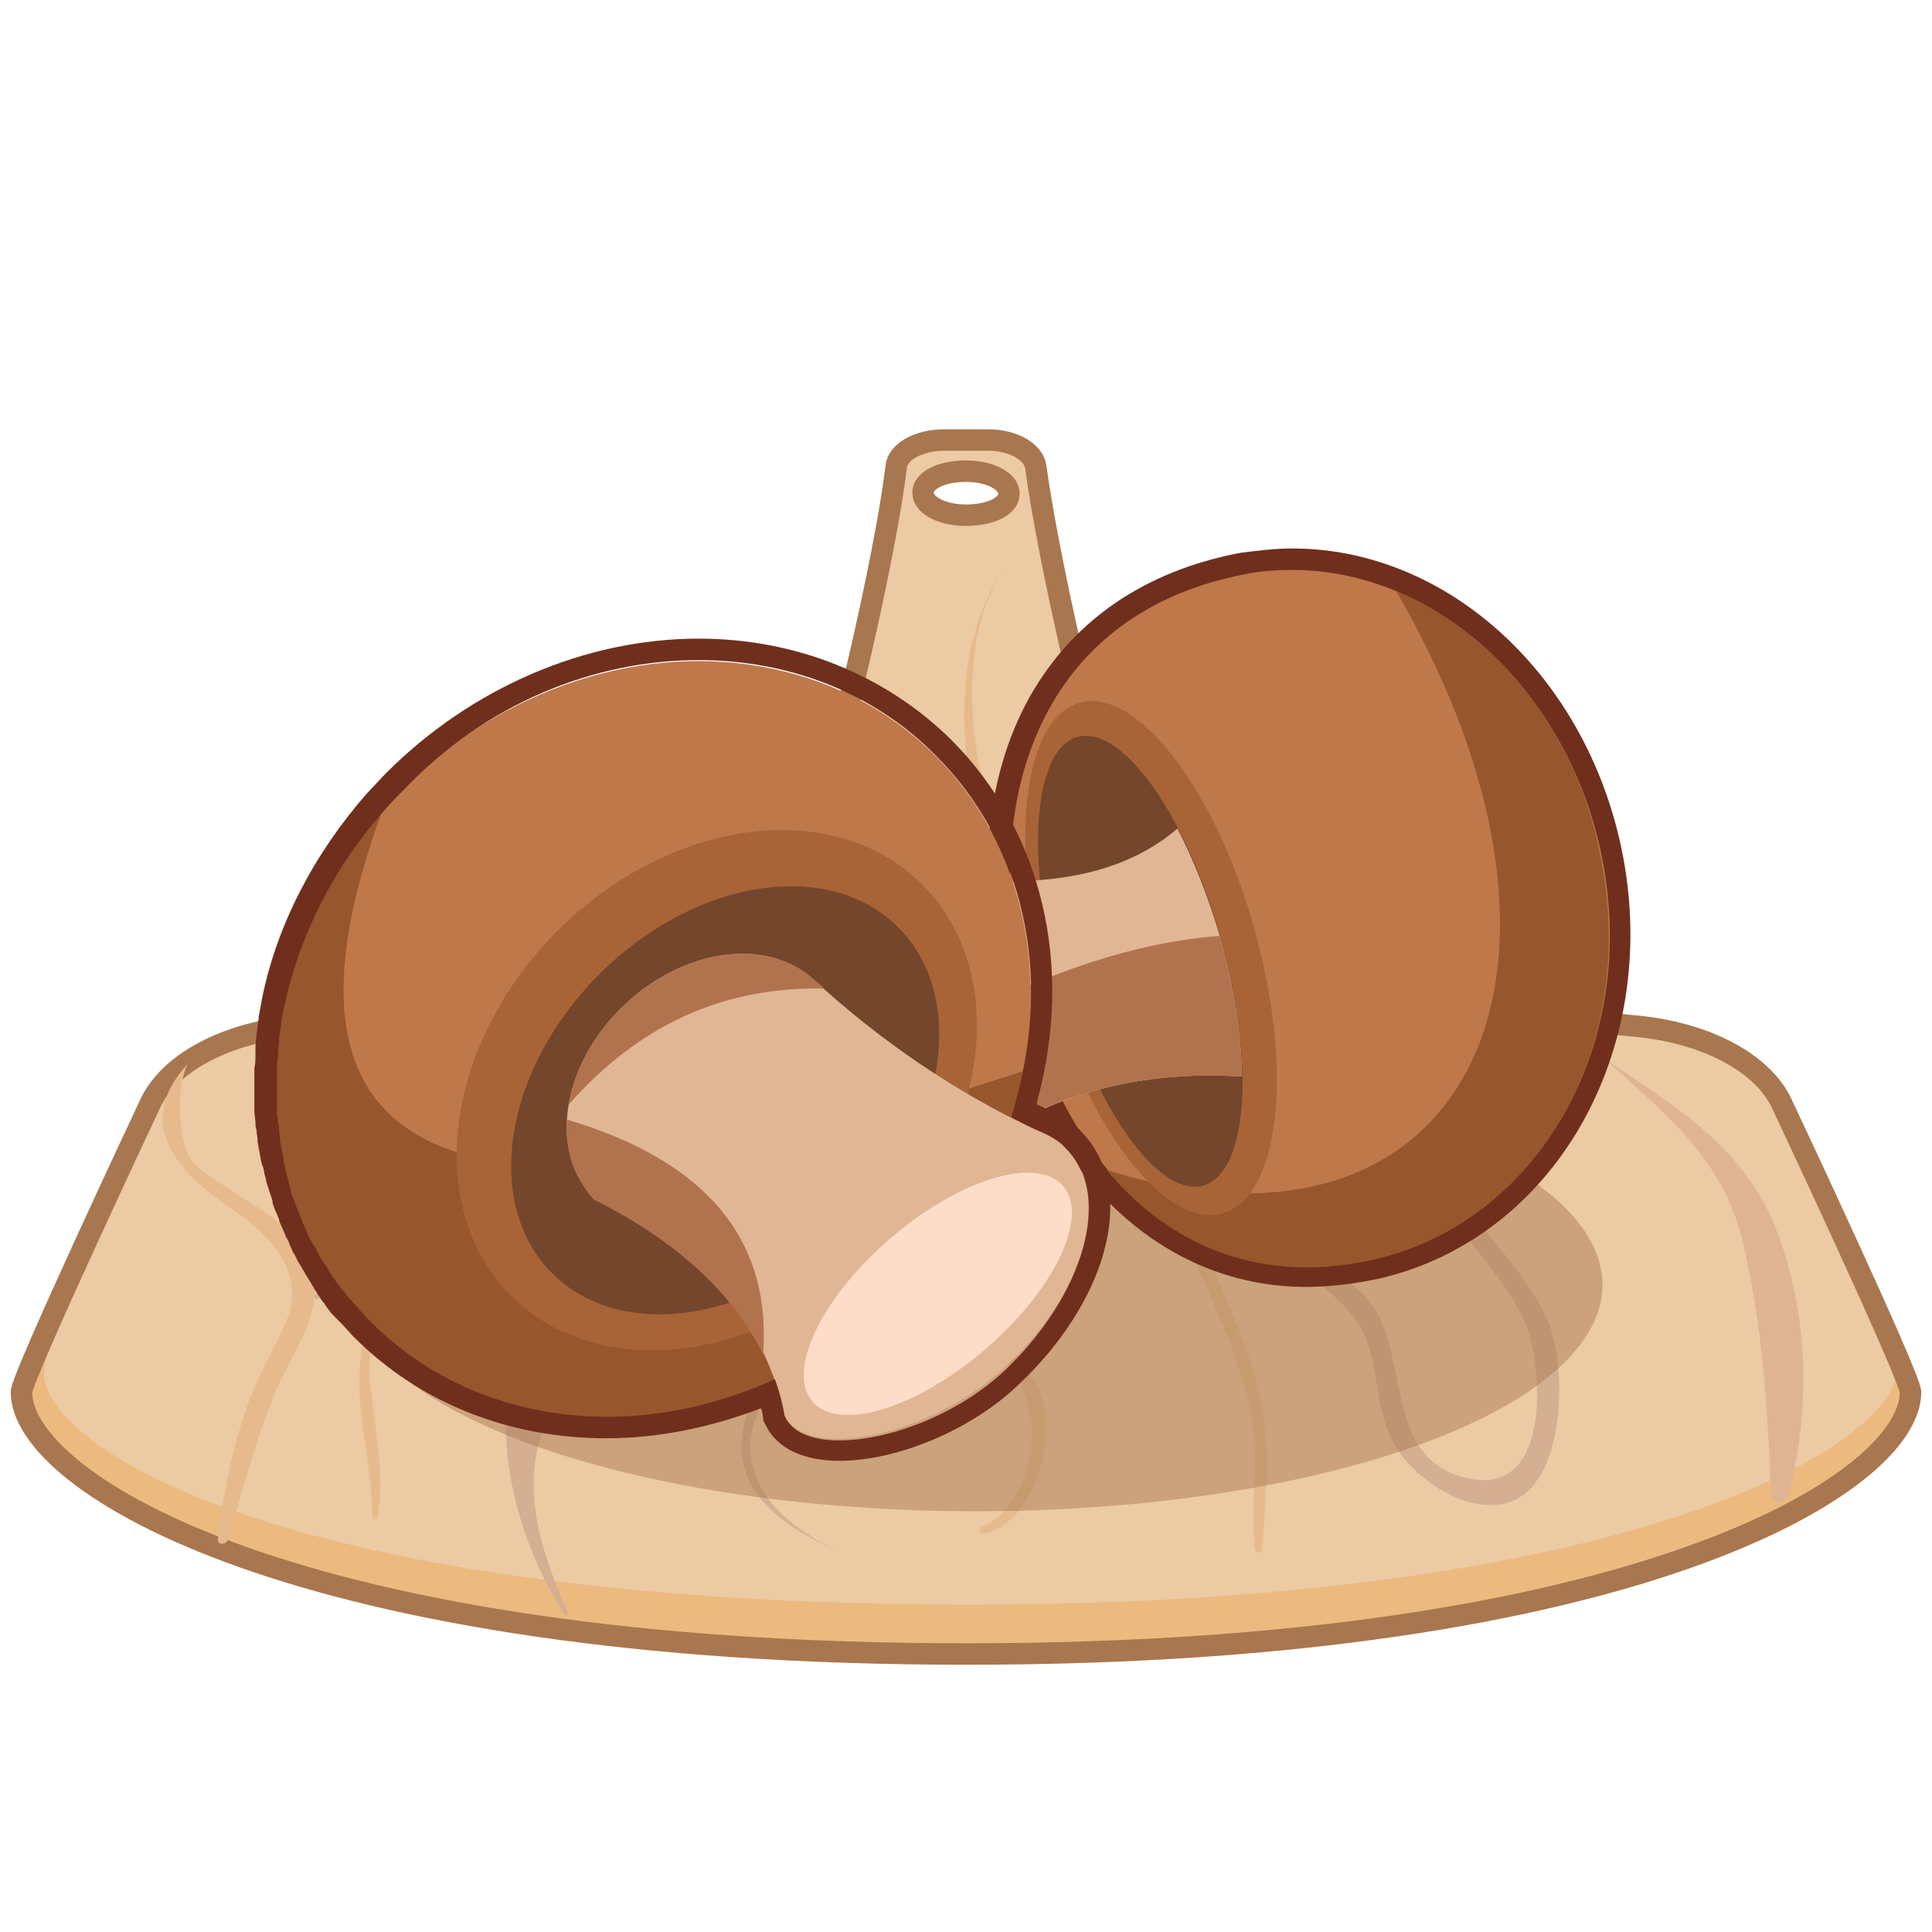 <?xml version="1.0" encoding="utf-8"?>
<!-- Generator: Adobe Illustrator 22.0.1, SVG Export Plug-In . SVG Version: 6.00 Build 0)  -->
<svg version="1.1" id="Layer_1" xmlns="http://www.w3.org/2000/svg" xmlns:xlink="http://www.w3.org/1999/xlink" x="0px" y="0px"
	 width="180px" height="180px" viewBox="0 0 180 180" style="enable-background:new 0 0 180 180;" xml:space="preserve">
<style type="text/css">
	.st0{fill:#ECBA7F;}
	.st1{fill:#ECCAA3;}
	.st2{fill:none;stroke:#A8774F;stroke-width:2;stroke-miterlimit:10;}
	.st3{fill:#D4AF92;}
	.st4{fill:#E6BA8C;}
	.st5{fill:#DEB493;}
	.st6{opacity:0.48;fill:#A8774F;enable-background:new    ;}
	.st7{fill:#BF784A;}
	.st8{fill:#702F1D;}
	.st9{fill:#97562C;}
	.st10{fill:#A86437;}
	.st11{fill:#74462C;}
	.st12{fill:#E1B694;}
	.st13{fill:#B1734E;}
	.st14{fill:#FDDDC8;}
</style>
<g id="Spatula">
	<path class="st0" d="M90.1,154.4c-62.2,0-88-15.9-88-24.4c1.8-6.7,10.5-22.6,11.3-23.8c2.1-4,147.2,0.1,149.3,4.1
		c0.8,1.2,15.5,13.2,15.5,19.7C178.2,138.5,152.3,154.4,90.1,154.4z"/>
	<path class="st1" d="M166.1,102.8c-1.9-3.7-7.1-6.4-13.5-7c-15.8-1.4-44.5-5.3-47.3-14.7c-3.4-11.1-7.4-28.6-8.6-37.4
		c-0.2-1.4-2.1-2.5-4.4-2.5h-2.1h-2.1c-2.3,0-4.3,1.1-4.4,2.5c-1.1,8.8-5.2,26.3-8.6,37.4c-2.9,9.4-31.6,13.3-47.3,14.7
		c-6.4,0.6-11.6,3.3-13.5,7c0,0-9.6,17.6-10.2,24.8c-0.6,7.2,22.8,21.9,86.2,21.9s88.2-15.8,86.4-22.8
		C174.7,119.4,166.1,102.8,166.1,102.8z M90.1,48.3c-2.2,0-4-0.9-4-2.1c0-1.2,1.8-2.1,4-2.1s4,0.9,4,2.1
		C94.2,47.4,92.4,48.3,90.1,48.3z"/>
	<path class="st2" d="M165.9,102.6c-1.9-3.7-7.1-6.4-13.5-7c-15.8-1.4-44.5-5.3-47.3-14.7c-3.4-11.1-7.4-28.6-8.6-37.4
		c-0.2-1.4-2.1-2.5-4.4-2.5H90h-2.1c-2.3,0-4.3,1.1-4.4,2.5c-1.1,8.8-5.2,26.3-8.6,37.4C72,90.3,43.4,94.2,27.6,95.6
		c-6.4,0.6-11.6,3.3-13.5,7c0,0-12.1,25.7-12.1,27.1c0,8.5,25.8,24.4,88,24.4s88-15.9,88-24.4C178,128.3,165.9,102.6,165.9,102.6z
		 M90,43.9c2.2,0,4,0.9,4,2.1s-1.8,2-4,2s-4-0.9-4-2.1S87.8,43.9,90,43.9z"/>
	<g>
		<g>
			<path class="st3" d="M54.9,92.7c2.6,5,8.5,10.1,6.7,16.2s-9.6,8.8-12.5,14.6c-4.1,8.2-1.3,19.6,3.5,26.9c0.1,0.2,0.4,0,0.3-0.2
				c-3-6.7-5-13.6-0.7-20.2c3.2-4.9,7.4-8.3,9.6-13.9c1.5-3.9,3-8.6,1.5-12.7C61.7,99,57.5,96.4,54.9,92.7
				C55,92.6,54.9,92.6,54.9,92.7L54.9,92.7z"/>
		</g>
	</g>
	<g>
		<g>
			<path class="st4" d="M17.5,99.1c-5.2,5.7-0.9,10.1,4.3,13.7c3.6,2.5,6.9,6,4.7,10.7c-0.9,2-2,3.9-2.9,6
				c-1.8,4.5-2.7,9.1-3.3,13.9c-0.1,0.5,0.7,0.6,0.9,0.1c1.4-4.5,2.5-9,4.3-13.4c1.3-3.3,4.2-7,3.8-10.7c-0.3-2.4-1.8-4.2-3.6-5.7
				c-1.3-1.1-2.9-1.9-4.3-2.9c-1.1-0.7-2.5-1.5-3.4-2.5C16.5,106.4,16.4,101.2,17.5,99.1L17.5,99.1L17.5,99.1z"/>
		</g>
	</g>
	<g>
		<g>
			<path class="st4" d="M30.6,112.4c-0.4-4,1.1-9.6,6-10.3c6.7-1,6,4.2,5.3,7.6c-1,4.7-3.5,7.2-6.1,11c-4.4,6.5-1.2,13.3-1.1,20.6
				c0,0.3,0.5,0.4,0.5,0.1c0.5-3.2,0.1-6-0.3-9.2c-0.4-3.5-1.1-6.5,0.8-9.7c0.8-1.4,2-2.5,2.9-3.8c2.8-3.9,6.2-10.4,4.5-15.5
				c-1.2-3.4-5.6-2.9-8.3-1.5C30.6,103.8,29.2,108.2,30.6,112.4C30.5,112.4,30.6,112.4,30.6,112.4L30.6,112.4z"/>
		</g>
	</g>
	<g>
		<g>
			<path class="st3" d="M33.1,111c0.3-0.8,0.6-1.6,1-2.3c2.1-0.1,2.6,0.9,1.4,2.8c-0.5,0.9-1.2,1.6-1.6,2.6
				c-1.1,2.5-1.3,5.7-4.5,6.5c-0.2,0.1-0.1,0.4,0.1,0.4c2-0.3,3.1-1.6,3.9-3.4c0.7-1.6,0.9-3.2,1.8-4.7c0.6-0.9,1.1-1.5,1.3-2.6
				c0.1-0.7,0.1-2.6-1-2.8C33.9,107.1,33.4,110,33.1,111L33.1,111L33.1,111z"/>
		</g>
	</g>
	<g>
		<g>
			<path class="st4" d="M96.2,49.5c-11.4,11.8-5.3,31,1.3,43.8c4.2,8.1,9.8,15.1,13.5,23.5c2,4.5,4.3,9.3,5.4,14.1
				c1.1,4.5,0,8.9,0.5,13.4c0.1,0.5,0.7,0.5,0.7,0c0.6-7.5,0.9-12.6-1.9-19.7c-3-7.6-6.2-14.8-10.7-21.6c-4.8-7.4-8.9-14.5-11.6-23
				C90.3,70,88,57.8,96.2,49.5C96.3,49.5,96.2,49.5,96.2,49.5L96.2,49.5z"/>
		</g>
	</g>
	<g>
		<g>
			<path class="st5" d="M149.3,98.5c5.6,5,11.1,9.3,13,16.9c1.9,7.8,2.4,15.8,2.7,23.8c0,0.9,1.3,1.1,1.6,0.2
				c2.2-8.4,1.9-17.8-1.5-25.8C161.8,106.3,155.6,102.8,149.3,98.5L149.3,98.5L149.3,98.5z"/>
		</g>
	</g>
	<g>
		<g>
			<path class="st3" d="M114.6,98.1c0.9,5.2,1.5,10.8,3.4,15.7c2,4.9,7.5,6.4,9.3,11c1.4,3.7,0.7,7.4,3.3,10.8
				c1.9,2.5,5.5,4.9,8.9,4.6c6.5-0.6,6.6-12.9,4.7-17.2c-2-4.4-5.9-8-8.5-12c-3.4-5.4-5.5-11.2-6.4-17.5c-0.1-0.4-0.7-0.3-0.7,0.1
				c-0.1,7.4,3,14.3,7.1,20.3c2,2.9,4.5,5.5,6.1,8.7c1.9,3.6,3.1,16.6-4.7,15.2c-8.9-1.6-5.2-12.6-10.2-17.3c-3.1-2.9-6.3-4.4-8-8.7
				C117,107.5,115.8,102.7,114.6,98.1L114.6,98.1L114.6,98.1z"/>
		</g>
	</g>
	<g>
		<g>
			<path class="st4" d="M79.8,65.2c2.1,3.8,4.1,6.7,4.1,11.2c0,3.8-0.7,7.7-1.7,11.3c-1.4,5.3-6,11.4-5.1,17.1
				c0.8,5.3,5.7,10.6,9.1,14.5c2.1,2.4,4.5,4.4,6.7,6.7c2.4,2.4,3.4,5.1,3.2,8.5c-0.2,2.8-1.8,6.7-4.6,7.7c-0.4,0.2-0.3,0.8,0.2,0.7
				c4.6-1.1,6.4-8.1,5.5-12.2c-0.7-2.9-3-5-5-6.9c-3.7-3.5-7.2-7.3-10.1-11.5c-1.3-1.8-3.1-4.1-3.6-6.3c-0.8-3.6,0.6-6.4,2-9.6
				c1.6-3.8,2.8-7.6,3.5-11.6c0.6-3.4,1.1-7.1,0.4-10.6C83.8,70.6,81.3,68.3,79.8,65.2C79.9,65.1,79.8,65.1,79.8,65.2L79.8,65.2z"/>
		</g>
	</g>
	<g>
		<g>
			<path class="st4" d="M68.4,87.6c0.8,4.8,3.5,9.8,3,14.8c-0.4,5-4.6,7.1-5.5,11.6c-0.1,0.4,0.5,0.8,0.8,0.3
				c2.1-3.7,5.7-6.6,6-11.1C73.2,97.8,70.1,92.6,68.4,87.6L68.4,87.6L68.4,87.6z"/>
		</g>
	</g>
	<g>
		<g>
			<path class="st3" d="M78.4,144.7c-4-1.9-8.5-5-8.5-10c0-3,2.4-6.1,3.4-8.9c1.9-5.3,2.4-11.2,0.8-16.5c-0.1-0.5-1-0.4-0.9,0.1
				c0.7,5.2,1,10.2-0.6,15.3c-0.9,2.9-2.9,5.6-3.4,8.6C68.2,139.4,73.6,142.5,78.4,144.7C78.4,144.8,78.4,144.7,78.4,144.7
				L78.4,144.7z"/>
		</g>
	</g>
	<g>
		<g>
			<path class="st5" d="M88.9,94.2c-3.6,0.5-4.4,5.7-3.6,8.7c0.6,2.3,2.6,4,4.2,5.7c0.7,0.8,1.7,2.5,3,2.5c2.4,0,4.4-6.2,4.1-8.1
				c-0.6-3.6-4.3-8.7-7.6-10.4c-0.4-0.2-0.9,0.3-0.5,0.7c3.7,3.8,8.6,9.4,4.9,14.8c-1,1.4-0.5,1.5-2,0.4c-0.9-0.7-1.8-1.9-2.6-2.7
				c-1.1-1.3-1.9-2.2-2.2-4c-0.4-2.3-0.7-6.3,2.6-6.9C89.5,94.8,89.3,94.1,88.9,94.2L88.9,94.2z"/>
		</g>
	</g>
</g>
<ellipse id="Shadow" class="st6" cx="90.9" cy="119.7" rx="58.4" ry="21.1"/>
<g id="Mushroom">
	<g>
		<g>
			<path class="st7" d="M121.7,119c-13.6,0-24.5-11.1-27.8-28.2c-2.1-10.7-0.6-20.4,4.1-27.3c4-5.8,9.9-9.5,17.7-11
				c1.5-0.3,3.1-0.4,4.6-0.4c14.2,0,26.7,11.7,29.8,27.8c3.4,17.7-6.2,34.5-21.8,38.2C126.2,118.7,123.9,119,121.7,119z"/>
			<path class="st8" d="M120.4,53.1c13.4,0,25.8,11.2,28.9,27c3.4,17.6-6.2,33.6-21,37.1c-2.2,0.5-4.4,0.8-6.5,0.8
				c-14.2,0-23.9-12-26.8-27.4C91.6,73,97.7,57,116,53.5C117.4,53.2,118.9,53.1,120.4,53.1 M120.4,51.1v2V51.1L120.4,51.1
				c-1.6,0-3.2,0.2-4.8,0.4c-8,1.5-14.3,5.4-18.4,11.4c-4.9,7.1-6.4,17.1-4.3,28c3.4,17.6,14.7,29,28.8,29c2.2,0,4.6-0.3,6.9-0.8
				c16.2-3.8,26.1-21.1,22.6-39.4C148,63.1,135,51.1,120.4,51.1L120.4,51.1z"/>
		</g>
		<path class="st9" d="M130.1,55.1c20.9,36.1,6,64.3-27,53.9c5.9,7.1,14.5,10.8,25.1,8.3c14.9-3.5,24.4-19.5,21-37.1
			C147,68.2,139.4,58.9,130.1,55.1z"/>
		<ellipse transform="matrix(0.963 -0.27 0.27 0.963 -20.102 32.206)" class="st10" cx="107.2" cy="89.3" rx="10" ry="24.7"/>
		
			<ellipse transform="matrix(0.963 -0.27 0.27 0.963 -20.222 31.95)" class="st11" cx="106.2" cy="89.6" rx="7.8" ry="21.7"/>
		<g>
			<path class="st12" d="M115.7,100.3c-4.7-0.3-9.1,0.1-13.3,1.2c-4.2,1.1-8.1,3-11.9,5.6L89.2,82c2.7,0.2,5.2,0.2,7.6,0
				c5.2-0.4,9.5-1.9,12.9-4.8c1.5,2.9,2.9,6.4,4,10.2C115,92.1,115.7,96.5,115.7,100.3z"/>
		</g>
		<path class="st13" d="M90.5,107.1c3.7-2.7,7.7-4.5,11.9-5.6c4.2-1.1,8.7-1.5,13.3-1.2c0-3.7-0.7-8.1-2-12.8c0-0.1-0.1-0.2-0.1-0.3
			c-7.8,0.6-15.7,3.3-23.8,7.5L90.5,107.1z"/>
	</g>
	<g>
		<ellipse transform="matrix(0.707 -0.707 0.707 0.707 -50.631 71.353)" class="st7" cx="60.8" cy="96.8" rx="37.3" ry="33"/>
		<path class="st9" d="M95.3,99.8c-47.4,15.6-73.4,12.7-59.6-24.5c-13,14.6-13.7,35.6-1.3,48c12.9,12.9,35.2,11.5,49.8-3
			C90.1,114.2,93.8,107.1,95.3,99.8z"/>
		
			<ellipse transform="matrix(0.707 -0.707 0.707 0.707 -52.278 76.968)" class="st10" cx="66.8" cy="101.6" rx="27.1" ry="21"/>
		
			<ellipse transform="matrix(0.707 -0.707 0.707 0.707 -52.698 77.839)" class="st11" cx="67.6" cy="102.5" rx="22.8" ry="16.6"/>
		<path class="st12" d="M99.4,107.1c-0.7-0.7-1.5-1.2-2.4-1.6c-8-3.7-15.1-8.6-21.5-14.5l0,0c-4.3-3.6-11.8-2.6-17.3,2.6
			c-5.3,5-6.9,12.2-3.9,16.7l0,0l0,0c0.2,0.4,0.5,0.7,0.8,1.1c0.1,0.2,0.3,0.3,0.5,0.4c9.9,5,15.9,11.7,17.4,20
			c2.1,4.4,13.8,2,20.6-4.4C101,120.6,103.6,111.5,99.4,107.1z"/>
		
			<ellipse transform="matrix(0.758 -0.652 0.652 0.758 -57.506 86.115)" class="st14" cx="87.4" cy="120.6" rx="15.4" ry="6.8"/>
		<path class="st13" d="M52.8,104.3c-0.1,2.2,0.3,4.3,1.5,6.1l0,0l0,0c0.2,0.4,0.5,0.7,0.8,1.1c0.1,0.2,0.3,0.3,0.5,0.4
			c7.5,3.8,12.7,8.6,15.5,14.3C71.9,115.3,65.6,108.1,52.8,104.3z"/>
		<path class="st13" d="M76.8,92.1c-0.4-0.4-0.8-0.7-1.3-1.1l0,0c-4.3-3.6-11.8-2.6-17.3,2.6c-2.9,2.7-4.7,6.1-5.2,9.3
			C59.5,95.5,67.4,91.9,76.8,92.1z"/>
		<g>
			<path class="st8" d="M65.1,61.5c8.2,0,16.2,2.9,22.1,8.9c8.3,8.3,10.7,20.4,7.5,31.9c0,0.1-0.1,0.3-0.1,0.4
				c-0.1,0.5-0.3,0.9-0.4,1.4c1,0.5,1.9,1,2.9,1.4c0.9,0.4,1.7,0.9,2.4,1.6c4.1,4.4,1.5,13.5-5.8,20.5c-4.4,4.2-10.9,6.6-15.5,6.6
				c-2.5,0-4.4-0.7-5.1-2.3c-0.2-1.2-0.5-2.3-0.9-3.4c-5.1,2.3-10.4,3.5-15.6,3.5c-8.2,0-16.2-2.9-22.1-8.9
				c-0.4-0.4-0.8-0.8-1.1-1.2c-0.1-0.1-0.2-0.3-0.4-0.4c-0.2-0.3-0.5-0.6-0.7-0.8c-0.1-0.2-0.3-0.4-0.4-0.5
				c-0.2-0.3-0.4-0.5-0.6-0.8c-0.1-0.2-0.3-0.4-0.4-0.6c-0.2-0.3-0.3-0.5-0.5-0.8c-0.1-0.2-0.3-0.4-0.4-0.6s-0.3-0.5-0.4-0.7
				s-0.2-0.5-0.4-0.7c-0.1-0.2-0.3-0.5-0.4-0.7s-0.2-0.5-0.3-0.7c-0.1-0.2-0.2-0.5-0.3-0.7c-0.1-0.3-0.2-0.5-0.3-0.8
				c-0.1-0.2-0.2-0.5-0.3-0.7c-0.1-0.3-0.2-0.5-0.3-0.8c-0.1-0.2-0.2-0.5-0.2-0.7c-0.1-0.3-0.2-0.6-0.2-0.8
				c-0.1-0.2-0.1-0.5-0.2-0.7c-0.1-0.3-0.1-0.6-0.2-0.9c-0.1-0.2-0.1-0.5-0.1-0.7c-0.1-0.3-0.1-0.6-0.2-0.9c0-0.2-0.1-0.4-0.1-0.7
				c0-0.3-0.1-0.6-0.1-1c0-0.2,0-0.4-0.1-0.6c0-0.3-0.1-0.7-0.1-1c0-0.2,0-0.4,0-0.6c0-0.3,0-0.7,0-1c0-0.2,0-0.4,0-0.6
				c0-0.4,0-0.7,0-1.1c0-0.2,0-0.3,0-0.5c0-0.4,0-0.8,0.1-1.2c0-0.1,0-0.3,0-0.4c0-0.4,0.1-0.8,0.1-1.2c0-0.1,0-0.2,0-0.3
				c0.1-0.4,0.1-0.9,0.2-1.3c0-0.1,0-0.1,0-0.2c0.1-0.5,0.2-1,0.3-1.5l0,0c1.4-6.5,4.5-12.8,9.4-18.3l0,0c0.5-0.6,1.1-1.2,1.7-1.8
				C45.3,65.5,55.4,61.5,65.1,61.5 M65.1,59.5C54.5,59.5,43.9,64.1,36,72c-0.6,0.6-1.1,1.2-1.8,1.9c-4.9,5.6-8.4,12.2-9.8,19.2
				c-0.1,0.6-0.2,1.1-0.3,1.6v0.1v0.1c-0.1,0.5-0.1,0.9-0.2,1.4v0.1v0.2c-0.1,0.4-0.1,0.9-0.1,1.3V98c0,0.1,0,0.2,0,0.3
				c0,0.4,0,0.8-0.1,1.2v0.1c0,0.1,0,0.3,0,0.4c0,0.4,0,0.8,0,1.2v0.1c0,0.2,0,0.4,0,0.5c0,0.4,0,0.7,0,1.1c0,0.2,0,0.4,0,0.6
				c0,0.4,0.1,0.7,0.1,1.1c0,0.2,0,0.4,0.1,0.7c0,0.3,0.1,0.7,0.1,1c0,0.2,0.1,0.5,0.1,0.7c0.1,0.3,0.1,0.6,0.2,1
				c0,0.2,0.1,0.5,0.2,0.7c0.1,0.3,0.1,0.6,0.2,0.9s0.1,0.5,0.2,0.8s0.2,0.6,0.3,0.9c0.1,0.3,0.2,0.5,0.2,0.8
				c0.1,0.3,0.2,0.6,0.3,0.8c0.1,0.2,0.2,0.5,0.3,0.7v0.1c0.1,0.3,0.2,0.5,0.3,0.7c0.1,0.2,0.2,0.5,0.3,0.7v0.1l0.1,0.1
				c0.1,0.2,0.2,0.4,0.3,0.7c0.1,0.2,0.2,0.4,0.3,0.7l0.1,0.1l0.1,0.2c0.1,0.2,0.2,0.4,0.3,0.6c0.1,0.2,0.3,0.4,0.4,0.7l0.1,0.1
				l0.1,0.2c0.1,0.2,0.2,0.3,0.3,0.5c0.1,0.2,0.3,0.4,0.4,0.7l0.1,0.1l0.1,0.2c0.1,0.2,0.2,0.3,0.3,0.5c0.2,0.2,0.3,0.5,0.5,0.7
				l0.1,0.1l0.1,0.2c0.1,0.1,0.2,0.3,0.3,0.4c0.2,0.3,0.4,0.5,0.7,0.8l0.1,0.1l0.1,0.1c0.1,0.1,0.2,0.2,0.3,0.3
				c0.4,0.4,0.8,0.9,1.2,1.3c6.1,6.1,14.4,9.4,23.5,9.4c4.8,0,9.7-1,14.4-2.8c0.1,0.3,0.2,0.7,0.2,1c0,0.2,0.1,0.3,0.2,0.5
				c1,2.2,3.5,3.4,6.9,3.4c5.4,0,12.4-2.9,16.8-7.2c3.8-3.6,6.6-7.9,7.8-12.1c1.3-4.6,0.6-8.5-1.9-11.2c-0.8-0.9-1.8-1.6-3-2.1
				c-0.4-0.2-0.9-0.4-1.3-0.6v-0.1v-0.1c3.5-12.7,0.5-25.3-8-33.8C82.5,62.9,74.2,59.5,65.1,59.5L65.1,59.5z"/>
		</g>
	</g>
</g>
</svg>

